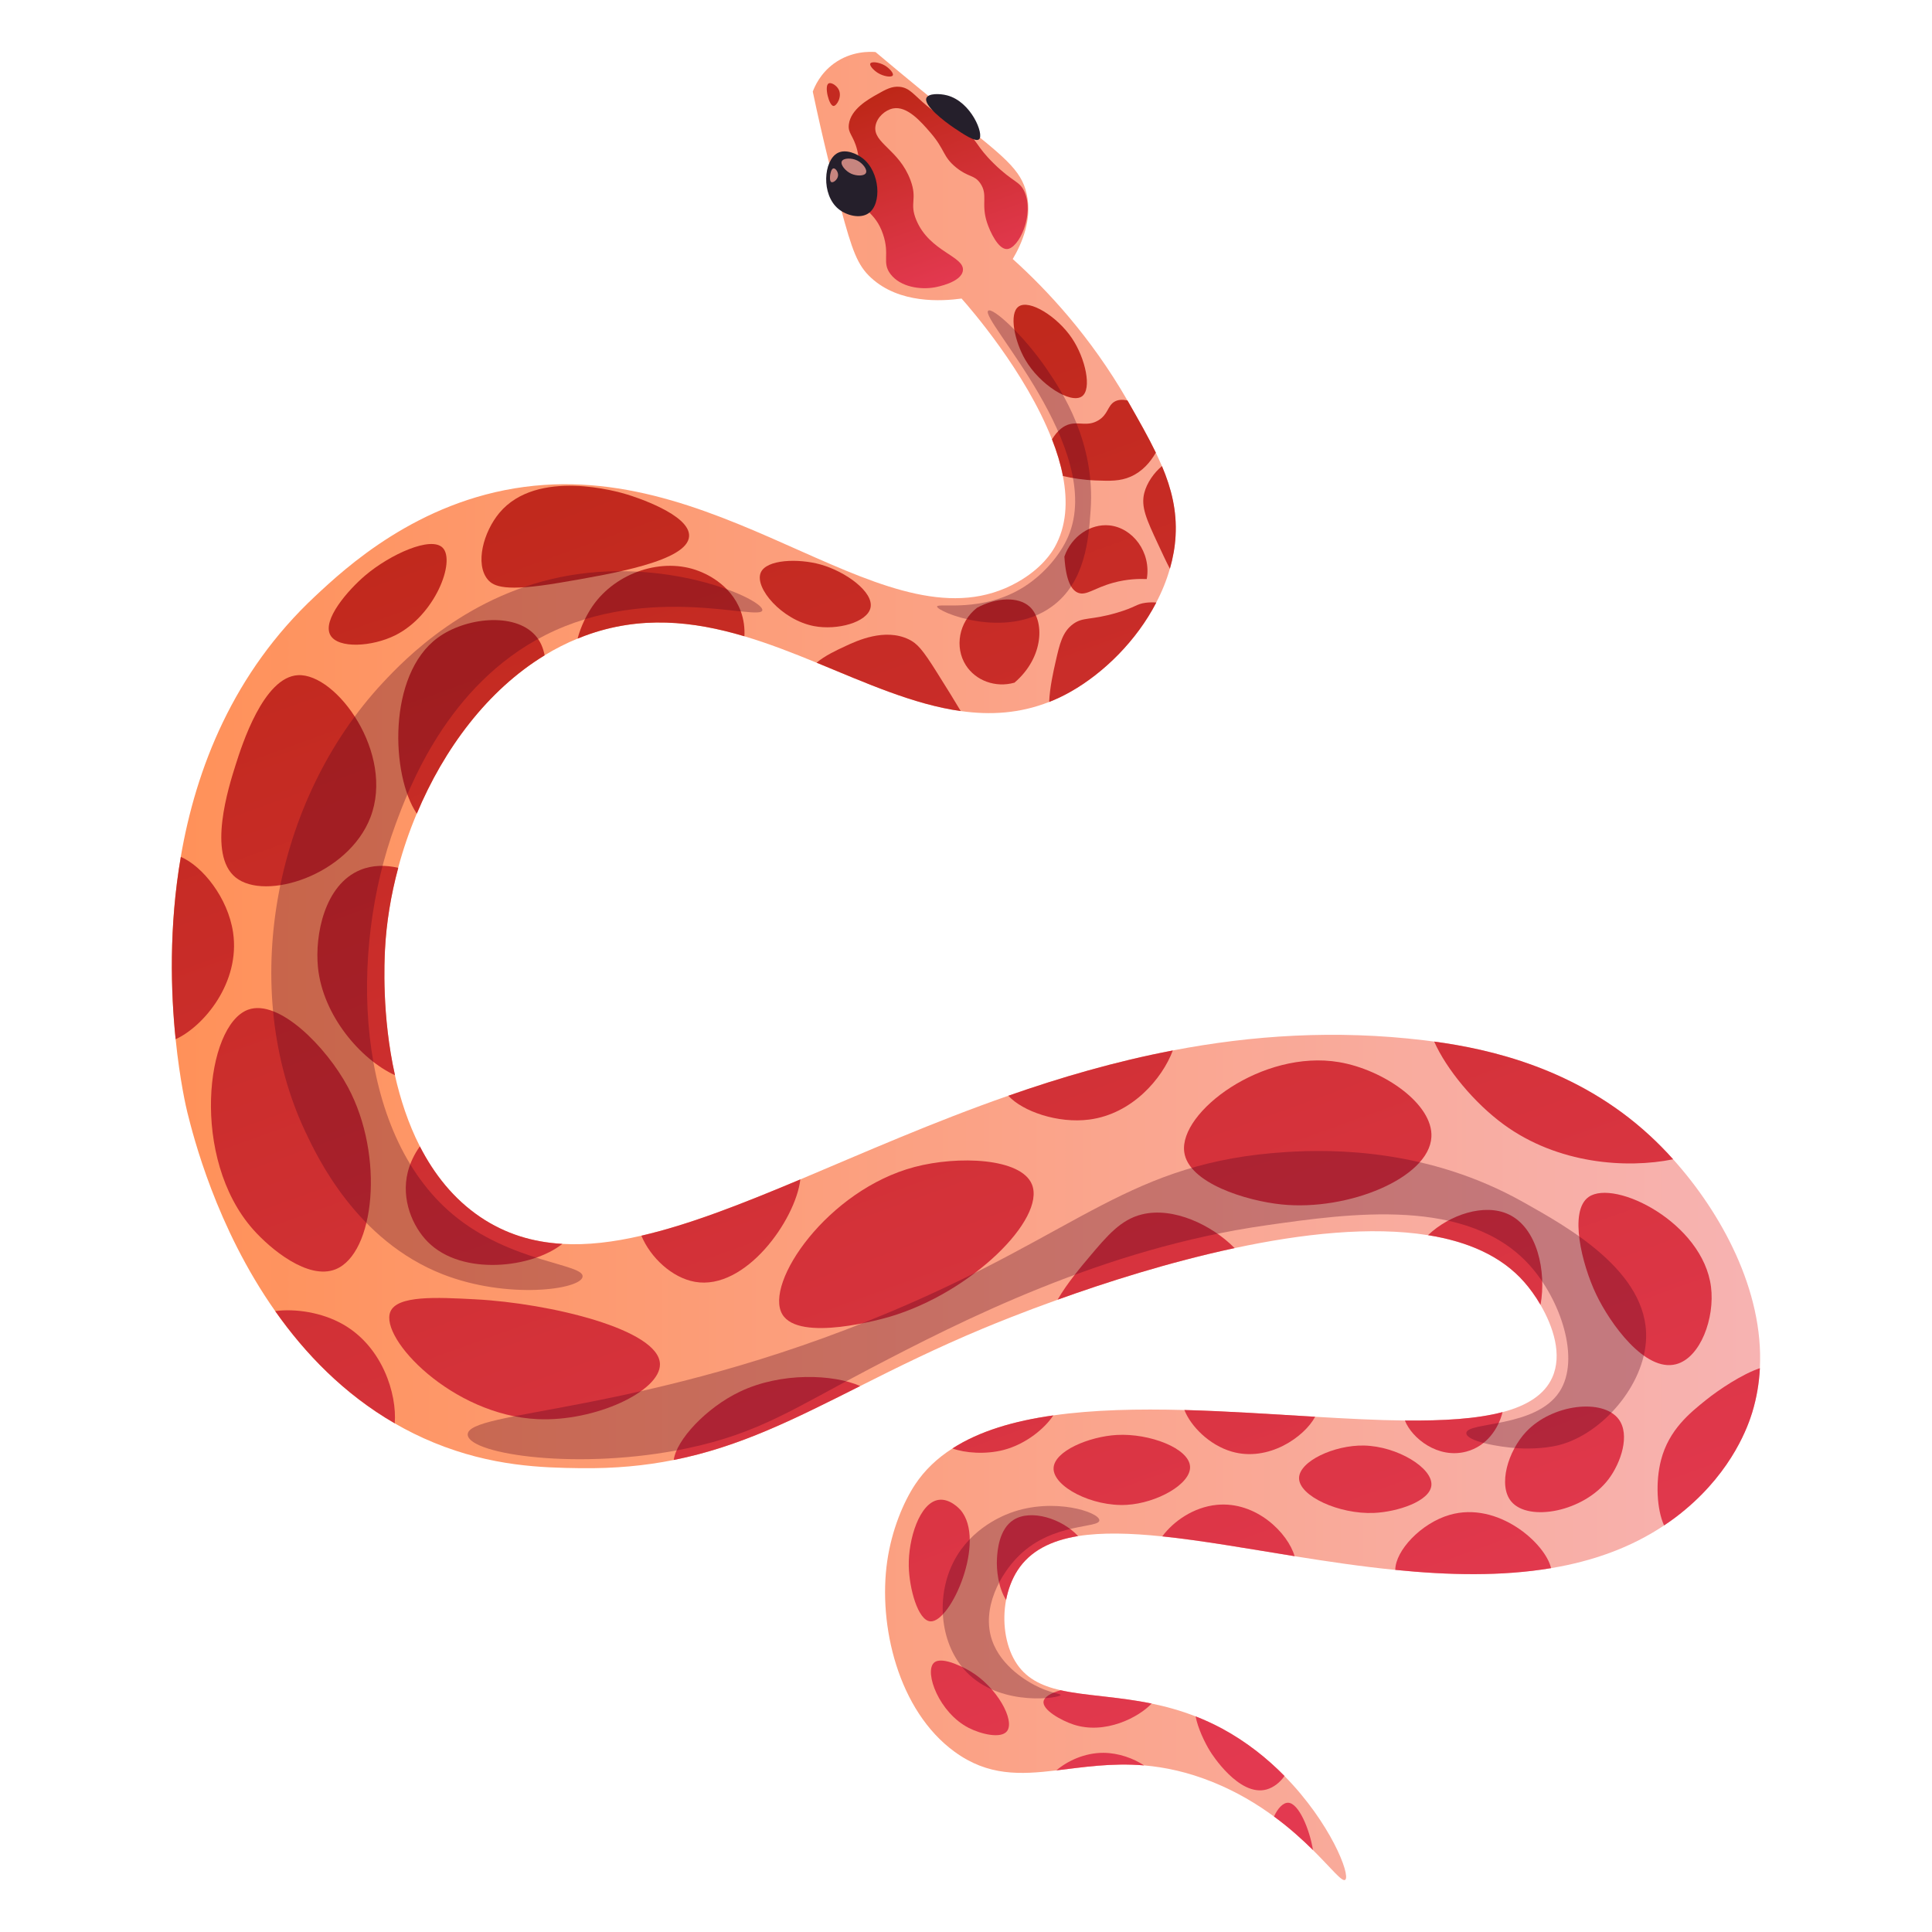 <?xml version="1.0" encoding="utf-8"?>
<!-- Generator: Adobe Illustrator 27.3.1, SVG Export Plug-In . SVG Version: 6.00 Build 0)  -->
<svg version="1.1" id="Layer_1" xmlns="http://www.w3.org/2000/svg" xmlns:xlink="http://www.w3.org/1999/xlink" x="0px" y="0px"
	 viewBox="0 0 1000 1000" style="enable-background:new 0 0 1000 1000;" xml:space="preserve">
<style type="text/css">
	.st0{fill:#C97A4F;}
	.st1{fill:#B26544;}
	.st2{fill:#DD9362;}
	.st3{fill:#F7AF7F;}
	.st4{fill:#512E25;}
	.st5{fill:#753B27;}
	.st6{fill:#A04C27;}
	.st7{fill:#D1DD33;}
	.st8{fill:#99B521;}
	.st9{fill:#BACE28;}
	.st10{fill:#7B991F;}
	.st11{fill:#6E840F;}
	.st12{fill:#F0F460;}
	.st13{fill:#B5CE24;}
	.st14{fill:#AF7B58;}
	.st15{fill:#FFE7B8;}
	.st16{fill:#CC946E;}
	.st17{fill:#8C6245;}
	.st18{fill:#EFCF97;}
	.st19{fill:#FFF4D2;}
	.st20{fill:#68442C;}
	.st21{fill:#3A2416;}
	.st22{fill:#4C311E;}
	.st23{fill:#CC9E71;}
	.st24{fill:#543622;}
	.st25{fill:#E0BB80;}
	.st26{fill:#3D211B;}
	.st27{fill:#96141A;}
	.st28{fill:#B11F20;}
	.st29{fill:#CC212A;}
	.st30{fill:#2D2726;}
	.st31{fill:#636363;}
	.st32{fill:#637209;}
	.st33{fill:#FFDC4A;}
	.st34{fill:#EFBB2B;}
	.st35{fill:#E03647;}
	.st36{fill:#C6283F;}
	.st37{fill:#37CADD;}
	.st38{fill:#1AA4C4;}
	.st39{fill:#3A3A3A;}
	.st40{fill:#686868;}
	.st41{fill:#FFCF48;}
	.st42{fill:#4CE7F2;}
	.st43{fill:#898989;}
	.st44{fill:#E52C3E;}
	.st45{fill:#FFC99C;}
	.st46{fill:url(#SVGID_1_);}
	.st47{fill:#251F2B;}
	.st48{fill:#FFE3CC;}
	.st49{opacity:0.31;fill:#510020;}
	.st50{fill:#F76623;}
	.st51{fill:url(#SVGID_00000060011756447832809870000009376713581135969963_);}
	.st52{fill:url(#SVGID_00000140714798119329168690000003760425869404176055_);}
	.st53{fill:url(#SVGID_00000137130289827661536530000017311312972409521026_);}
	.st54{fill:url(#SVGID_00000131362260945223283740000013617056211231318934_);}
	.st55{fill:url(#SVGID_00000149368913705642996540000013378655427444450700_);}
	.st56{fill:url(#SVGID_00000134943613563553059730000016706341413810598290_);}
	.st57{fill:url(#SVGID_00000127758408140429643590000017235037685379921549_);}
	.st58{fill:url(#SVGID_00000136404048975430495080000016310648623684400262_);}
	.st59{fill:url(#SVGID_00000181060993195259365890000000461782683178254764_);}
	.st60{fill:url(#SVGID_00000159439008495854477080000003316905103505382067_);}
	.st61{fill:url(#SVGID_00000118388375339274522080000006868779809419631788_);}
	.st62{fill:url(#SVGID_00000132055329376449593930000007253706933895998905_);}
	.st63{fill:url(#SVGID_00000004547008110839204910000015246478123434358667_);}
	.st64{fill:url(#SVGID_00000163783820077771017930000006780348377944279194_);}
	.st65{fill:url(#SVGID_00000136406922586163984510000000528475978860525967_);}
	.st66{fill:url(#SVGID_00000030448325073324706030000004505499222256656016_);}
	.st67{fill:url(#SVGID_00000179638921955278485000000012805144130900819900_);}
	.st68{fill:url(#SVGID_00000103947773344241127690000010132989715812986006_);}
	.st69{fill:url(#SVGID_00000091703599621960814080000014739349565352049544_);}
	.st70{fill:url(#SVGID_00000076597431785042470280000009582993536445506489_);}
	.st71{fill:url(#SVGID_00000090290663601198972110000002388537359920611730_);}
	.st72{fill:url(#SVGID_00000006683943002962622940000015323967170946274481_);}
	.st73{fill:url(#SVGID_00000121967390879664591180000011108772686820750742_);}
	.st74{fill:url(#SVGID_00000109722010593568002010000010530620184937305518_);}
	.st75{fill:url(#SVGID_00000045585841579897602850000011943330242179039385_);}
	.st76{fill:url(#SVGID_00000060007587930227396770000002339281809021467792_);}
	.st77{fill:url(#SVGID_00000103976909481960503320000002172088556683270305_);}
	.st78{fill:url(#SVGID_00000039815219627469457610000010303075174688008634_);}
	.st79{fill:url(#SVGID_00000082368216526008391400000017581371911015802283_);}
	.st80{fill:url(#SVGID_00000060749793532910368060000016151918141694919585_);}
	.st81{fill:url(#SVGID_00000124842746797484555210000011574270253762720668_);}
	.st82{fill:url(#SVGID_00000167389966262441507910000016008189581500181646_);}
	.st83{fill:url(#SVGID_00000015335521994526320320000016528097997767872934_);}
	.st84{fill:url(#SVGID_00000089545053341912767910000007283864187731343006_);}
	.st85{fill:url(#SVGID_00000051342961816972674210000013458710856996997010_);}
	.st86{fill:url(#SVGID_00000077287424410602185770000016923620548280930960_);}
	.st87{fill:url(#SVGID_00000095332005378365797730000003688607092442889873_);}
	.st88{fill:url(#SVGID_00000032618948875862729390000002703121270009619075_);}
	.st89{fill:url(#SVGID_00000176034436391304888790000004846654925696652940_);}
	.st90{fill:url(#SVGID_00000182498319810739923460000018429029857106663062_);}
	.st91{fill:url(#SVGID_00000044894022512127903290000004954555290904154011_);}
	.st92{fill:url(#SVGID_00000120539859862130459940000005231917394979164065_);}
	.st93{fill:url(#SVGID_00000152950111728326582600000016288250026534608045_);}
	.st94{fill:url(#SVGID_00000051353299075897447890000000832488622583823753_);}
	.st95{fill:url(#SVGID_00000137119811336862534660000004973182715880824743_);}
	.st96{fill:url(#SVGID_00000114049987870348767120000018425061128260216753_);}
	.st97{fill:#C7857F;}
	.st98{fill:#C42A21;}
	.st99{fill:url(#SVGID_00000018933519327174257350000010942316688191346079_);}
	.st100{opacity:0.4;fill:#506E85;}
	.st101{fill:#D3E3F0;}
	.st102{fill:url(#SVGID_00000018220653522211954960000016432258347951846530_);}
	.st103{fill:url(#SVGID_00000123407492449056482830000012358172586122541468_);}
	.st104{fill:url(#SVGID_00000062884166958279065170000006853983389379592081_);}
	.st105{fill:url(#SVGID_00000070103004505113757960000007793847043968050862_);}
	.st106{fill:url(#SVGID_00000168111029699901402570000004537026026349341574_);}
	.st107{fill:url(#SVGID_00000036210115319660273130000004776445625231513226_);}
	.st108{fill:url(#SVGID_00000078725625995312980030000014922490470241594814_);}
	.st109{fill:url(#SVGID_00000132047858105489611360000001996741660290929053_);}
	.st110{fill:url(#SVGID_00000075883961775918697030000013444186508791582629_);}
	.st111{fill:#6BA7B5;}
	.st112{fill:url(#SVGID_00000149355047925893538550000008893878928817500305_);}
	.st113{fill:url(#SVGID_00000142863344203492792740000013455490564641320625_);}
	.st114{fill:url(#SVGID_00000009578792459595389940000007765046991957979562_);}
	.st115{fill:url(#SVGID_00000047740285061618516520000015543585934204084661_);}
	.st116{fill:#F4642A;}
	.st117{opacity:0.31;}
	.st118{fill:#510020;}
	.st119{fill:url(#SVGID_00000106127379064485704360000008379682817147799738_);}
	.st120{fill:#FFCDA3;}
	.st121{fill:#C98D5B;}
	.st122{fill:url(#SVGID_00000071559816396231804310000016182738406101740188_);}
	.st123{fill:url(#SVGID_00000003068957525189341520000011903005677189236397_);}
	.st124{fill:#C1272D;}
	.st125{fill:#EBC100;}
	.st126{fill:#4D4D4D;}
	.st127{fill:url(#SVGID_00000086659654975498158890000004637357544735174310_);}
	.st128{fill:none;}
	.st129{fill:url(#SVGID_00000073715731508195181380000004985234320699927426_);}
	.st130{fill:#EBDE26;}
	.st131{fill:#4D4D1E;}
	.st132{opacity:0.8;fill:#F2F2DA;}
	.st133{fill:url(#SVGID_00000163786940603101407590000012805238515024857745_);}
	.st134{fill:url(#SVGID_00000042003009275677614560000003603155453708211859_);}
	.st135{fill:url(#SVGID_00000158717697925413264930000010219438249904295856_);}
	.st136{fill:#A3947C;}
	.st137{fill:url(#SVGID_00000016062027012675447170000017523995600341603229_);}
	.st138{fill:url(#SVGID_00000157284411383812479040000006556021367645130399_);}
	.st139{fill:url(#SVGID_00000075129984954481271410000016968089372110772869_);}
	.st140{fill:url(#SVGID_00000150101101515005805240000003634879319277866683_);}
	.st141{fill:url(#SVGID_00000073687217037194348400000006433732771167585418_);}
	.st142{fill:#9E9E9E;}
	.st143{fill:#FF9F2E;}
	.st144{fill:url(#SVGID_00000091714393722463980780000010292592747698116240_);}
	.st145{fill:url(#SVGID_00000147905033575499383730000008989657208424137352_);}
	.st146{fill:url(#SVGID_00000044892189967684287900000016537622762389197726_);}
	.st147{fill:url(#SVGID_00000029008273652278858960000009744163972888227257_);}
	.st148{fill:url(#SVGID_00000061449696897406998340000009818985069464784781_);}
	.st149{fill:url(#SVGID_00000073688889691481708810000009371599643426817410_);}
	.st150{fill:url(#SVGID_00000026860208816715157970000012038053622775346843_);}
	.st151{fill:url(#SVGID_00000140736393882804107430000013118832470374344326_);}
	.st152{fill:#82D8FF;}
	.st153{fill:url(#SVGID_00000109012886481382612520000007898437899474997688_);}
	.st154{fill:url(#SVGID_00000116209536532661982630000012217010895517035911_);}
	.st155{fill:url(#SVGID_00000115514648854363374910000005943185447953783687_);}
	.st156{fill:url(#SVGID_00000054261378378714168420000005256488322476287364_);}
	.st157{fill:#B1D284;}
	.st158{fill:url(#SVGID_00000174571433305738449280000004725605823046074787_);}
	.st159{fill:url(#SVGID_00000042707851860956559750000015012081590572394169_);}
	.st160{fill:url(#SVGID_00000040541532806406275400000007247759699892459451_);}
	.st161{fill:url(#SVGID_00000023262725591640942350000003842743672527616420_);}
	.st162{fill:url(#SVGID_00000160184514160924295530000004861333105405124029_);}
	.st163{fill:url(#SVGID_00000050656440234084193240000012782839772641164220_);}
	.st164{fill:url(#SVGID_00000101793834604186783520000017271734862275153309_);}
	.st165{fill:#FFA2CC;}
	.st166{fill:url(#SVGID_00000068653295495419333100000013237991456632190906_);}
	.st167{opacity:0.7;}
	.st168{fill:#D66801;}
	.st169{fill:#E8AD0B;}
	.st170{fill:url(#SVGID_00000077299229824085417910000010291398281165749154_);}
	.st171{fill:url(#SVGID_00000034053222743614225510000010571723947883852165_);}
	.st172{opacity:0.5;fill:#E8AD0B;}
	.st173{fill:url(#SVGID_00000074407184254405665080000004268586343685485468_);}
	.st174{fill:#DB1B1B;}
	.st175{fill:#FFDC3D;}
	.st176{fill:#3B1D00;}
	.st177{opacity:0.4;fill:#E8AD0B;}
	.st178{fill:#FFB339;}
	.st179{fill:#ED9621;}
	.st180{fill:#DD7E0B;}
	.st181{fill:#DE3302;}
	.st182{fill:#F8D017;}
	.st183{opacity:0.5;fill:#F8D017;}
	.st184{opacity:0.5;fill:#BA9C11;}
	.st185{fill:#25AD22;}
	.st186{fill:#125411;}
	.st187{fill:#40221A;}
	.st188{fill:#FF5924;}
	.st189{fill:#466D76;}
	.st190{opacity:0.2;fill:#466D76;}
	.st191{opacity:0.6;}
	.st192{fill:#FFF830;}
	.st193{fill:#8F3214;}
	.st194{fill:#942513;}
	.st195{fill:#BC4704;}
	.st196{opacity:0.2;fill:#C78F2C;}
	.st197{opacity:0.3;fill:#BC4704;}
	.st198{fill:#FDC74A;}
	.st199{fill:#6B3915;}
	.st200{fill:#471B02;}
	.st201{fill:#913704;}
	.st202{fill:#D95D05;}
	.st203{fill:#A7C15E;}
	.st204{opacity:0.5;}
	.st205{opacity:0.3;fill:#A7C15E;}
	.st206{opacity:0.4;}
	.st207{fill:#D9D900;}
	.st208{fill:#DE1D3A;}
	.st209{fill:#756000;}
	.st210{fill:#C85703;}
	.st211{fill:#F7D76D;}
	.st212{fill:#FBB41D;}
	.st213{opacity:0.7;fill:#F7D76D;}
	.st214{fill:#64FF80;}
	.st215{fill:#328040;}
	.st216{opacity:0.3;fill:#F7D76D;}
</style>
<g>
	
		<linearGradient id="SVGID_1_" gradientUnits="userSpaceOnUse" x1="-3592.446" y1="500" x2="-2770.35" y2="500" gradientTransform="matrix(-1 0 0 1 -2681.398 0)">
		<stop  offset="0" style="stop-color:#F7B3B2"/>
		<stop  offset="1" style="stop-color:#FF9159"/>
	</linearGradient>
	<path class="st46" d="M90.91,537.9c2.2,21.55,5.53,35.77,6.07,37.89c3.05,12.2,14.83,59.31,45.46,102.83
		c15.4,21.92,35.61,42.93,61.87,58.1c6.38,3.7,13.13,7.06,20.24,9.98c30.06,12.35,56.18,12.97,75.83,13.23
		c17.81,0.23,33.62-1.29,48.35-4.24c34.45-6.87,62.8-21.37,96.5-38.27c18.79-9.46,39.26-19.64,63.34-29.69
		c6.69-2.79,20.57-8.45,38.82-14.99c24.78-8.92,57.68-19.46,91.64-26.72c34.73-7.44,70.61-11.42,100.09-6.69
		c20.57,3.28,38.04,10.8,49.88,24.35c2.69,3.05,5.69,7.11,8.37,11.73c6.54,11.22,11.4,25.77,6.07,37.6
		c-4.03,8.94-13.05,14.55-25.69,17.91h-0.03c-13.39,3.54-30.78,4.55-50.58,4.34c-14.45-0.15-30.13-0.98-46.44-1.94
		c-21.99-1.29-45.1-2.87-67.68-3.49c-23.8-0.62-47.04-0.18-67.84,2.79c-20.26,2.84-38.25,8.11-52.2,17.11
		c-7.78,4.96-14.32,11.11-19.31,18.63c-6,9.02-12.12,23.54-14.45,39.72c-4.78,33.08,5.63,77.4,34.92,98.67
		c17.29,12.59,33.88,11.84,52.62,9.61c13.65-1.6,28.43-4.01,45.43-2.58h0.03c10.85,0.93,22.59,3.41,35.51,8.63
		c12.35,4.99,22.87,11.32,31.68,17.83c8.14,5.94,14.81,12.07,20.16,17.34c9.85,9.77,15.17,16.8,16.75,15.38
		c2.77-2.48-7.7-29.54-31.48-53.7c-8.89-9.07-19.67-17.7-32.3-24.53c-4.63-2.48-9.17-4.57-13.7-6.33
		c-7.8-3.05-15.43-5.12-22.77-6.64c-18.04-3.7-34.29-3.98-47.16-6.9c-10.21-2.35-18.3-6.33-23.49-15.04
		c-5.12-8.58-6.77-20.6-4.68-31.68c1.06-5.48,3-10.75,5.89-15.25c6.56-10.16,17.39-15.53,31.37-17.81
		c12.33-1.96,27.11-1.55,43.57,0.16c20.67,2.15,43.99,6.31,68.49,10.26c16.98,2.71,34.53,5.35,52.13,7.08
		c27.42,2.77,54.92,3.41,80.63-0.9c21.06-3.51,40.91-10.36,58.48-22.1c3.7-2.43,7.26-5.09,10.73-7.99
		c25.09-20.91,32.93-44.04,34.92-50.55c2.3-7.57,3.57-15.22,3.95-22.85c2.09-40.29-20.18-80.63-44.89-108.13
		c-3.95-4.42-8.01-8.53-12.02-12.22c-37.91-35.02-83.42-44.89-111.67-48.72h-0.03c-1.76-0.23-3.41-0.44-5.04-0.65
		c-46.11-5.56-89.52-2.56-130.2,5.25c-29.85,5.71-58.23,14.01-85.16,23.44c-38.9,13.59-74.77,29.49-107.64,43.31
		c-29.9,12.56-57.35,23.39-82.29,29.13c-14.47,3.36-28.12,4.99-40.91,4.24c-15.35-0.88-29.46-5.12-42.44-13.88
		c-13.93-9.41-24.01-22.35-31.3-36.57v-0.03c-6.02-11.81-10.13-24.53-12.9-36.83c-6.9-30.86-5.45-59.23-5.17-65
		c0.7-13.77,3.02-28.12,6.85-42.33c2.53-9.46,5.74-18.87,9.61-28.04c14.03-33.52,36.59-63.94,66.16-81.95
		c5.45-3.33,11.14-6.23,17.06-8.66c1.27-0.52,2.53-1.03,3.82-1.5c28.71-10.6,56.08-7.6,82.52,0.28
		c12.64,3.75,25.09,8.63,37.37,13.67c25.43,10.44,50.16,21.63,74.61,25.04c15.33,2.17,30.55,1.29,45.77-4.7
		c3.75-1.47,7.52-3.26,11.27-5.4c16.95-9.64,33.91-26.23,44.19-46.08c2.95-5.58,5.32-11.42,7.03-17.44c0,0,0,0,0-0.03
		c1.6-5.58,2.64-11.27,2.95-17.08c0.7-12.87-2.07-24.27-7.06-36.08c-0.98-2.3-2.04-4.6-3.15-6.95c-3.88-8.01-8.63-16.36-13.88-25.59
		c-0.26-0.47-0.52-0.9-0.8-1.37v-0.03c-19.23-33.36-41.69-57.27-59.36-73.22c4.7-7.99,10.21-20.47,7.21-33.7
		c-2.87-12.79-12.15-19.43-37.29-39.72c-9.3-7.47-23.47-19-40.94-33.7c-2.61-0.21-12.48-0.72-21.66,6.02
		c-6.9,5.09-9.79,11.66-10.83,14.45c5.19,24.65,10.36,45.07,14.45,60.19c5.97,22.17,8.71,29.69,15.64,36.1
		c14.76,13.67,36.78,12.2,46.93,10.83c4.29,4.81,33.16,37.94,46.78,72.85c2.48,6.31,4.45,12.69,5.66,18.97
		c2.58,13.23,1.89,26.05-4.29,36.96c-1.45,2.56-6.54,10.88-19.25,18.04c-65.88,37.11-147.83-63.52-255.16-49.34
		c-55.59,7.34-92.93,42.2-108.31,56.57c-42.41,39.59-61.74,89.21-69.57,134.9C87.37,479.75,88.41,513.53,90.91,537.9z"/>
	
		<linearGradient id="SVGID_00000123401746954191404670000013190335590411905439_" gradientUnits="userSpaceOnUse" x1="-3190.145" y1="85.451" x2="-3471.842" y2="865.932" gradientTransform="matrix(-1 0 0 1 -2681.398 0)">
		<stop  offset="0" style="stop-color:#BD2717"/>
		<stop  offset="1" style="stop-color:#E33950"/>
	</linearGradient>
	<path style="fill:url(#SVGID_00000123401746954191404670000013190335590411905439_);" d="M527.24,158.66
		c-5.15,3.61-2.09,18.08,3.45,27.57c7.62,13.08,23.58,22.96,29.29,18.95c5.32-3.73,1.91-19.65-5.17-30.15
		C547.23,163.78,532.77,154.79,527.24,158.66z"/>
	
		<linearGradient id="SVGID_00000160883037221101767880000012835520573319543705_" gradientUnits="userSpaceOnUse" x1="-3198.624" y1="82.391" x2="-3480.322" y2="862.874" gradientTransform="matrix(-1 0 0 1 -2681.398 0)">
		<stop  offset="0" style="stop-color:#BD2717"/>
		<stop  offset="1" style="stop-color:#E33950"/>
	</linearGradient>
	<path style="fill:url(#SVGID_00000160883037221101767880000012835520573319543705_);" d="M544.52,227.41
		c2.48,6.31,4.45,12.69,5.66,18.97c4.86,1.14,10.54,2.04,16.9,2.3c7.42,0.28,12.64,0.44,18.09-1.94c6.07-2.64,10.23-7.49,13.1-12.46
		c-3.88-8.01-8.63-16.36-13.88-25.59c-0.26-0.47-0.52-0.9-0.8-1.37v-0.03c-3.1-0.7-5.27-0.26-6.82,0.67
		c-3.57,2.17-3.2,6.64-8.4,9.69c-5.45,3.2-9.82,0.57-14.86,1.94C550.65,220.38,547.5,222.5,544.52,227.41z"/>
	
		<linearGradient id="SVGID_00000081606708342297984510000000195278435986449320_" gradientUnits="userSpaceOnUse" x1="-3180.241" y1="89.026" x2="-3461.939" y2="869.509" gradientTransform="matrix(-1 0 0 1 -2681.398 0)">
		<stop  offset="0" style="stop-color:#BD2717"/>
		<stop  offset="1" style="stop-color:#E33950"/>
	</linearGradient>
	<path style="fill:url(#SVGID_00000081606708342297984510000000195278435986449320_);" d="M550.93,288.09
		c3.65-10.57,13.63-17.11,23.26-16.15c11.91,1.18,21.78,13.68,19.38,27.78c-3.91-0.17-10.18-0.07-17.44,1.94
		c-9.87,2.72-13.84,6.81-18.09,5.17C555.19,305.73,551.73,301.86,550.93,288.09z"/>
	
		<linearGradient id="SVGID_00000172418868223589532800000015378826929806723499_" gradientUnits="userSpaceOnUse" x1="-3119.604" y1="110.912" x2="-3401.301" y2="891.394" gradientTransform="matrix(-1 0 0 1 -2681.398 0)">
		<stop  offset="0" style="stop-color:#BD2717"/>
		<stop  offset="1" style="stop-color:#E33950"/>
	</linearGradient>
	<path style="fill:url(#SVGID_00000172418868223589532800000015378826929806723499_);" d="M505.71,314.58
		c10.1-5.45,21.35-5.82,27.14-0.65c7.87,7.03,7.71,26.18-7.75,39.41c-9.79,2.8-20.11-1.03-25.2-9.05
		C494,335.02,496.25,321.92,505.71,314.58z"/>
	
		<linearGradient id="SVGID_00000147192553092640352160000002479937051387540110_" gradientUnits="userSpaceOnUse" x1="-3164.508" y1="94.703" x2="-3446.207" y2="875.189" gradientTransform="matrix(-1 0 0 1 -2681.398 0)">
		<stop  offset="0" style="stop-color:#BD2717"/>
		<stop  offset="1" style="stop-color:#E33950"/>
	</linearGradient>
	<path style="fill:url(#SVGID_00000147192553092640352160000002479937051387540110_);" d="M543.05,363.35
		c3.75-1.47,7.52-3.26,11.27-5.4c16.95-9.64,33.91-26.23,44.19-46.08c-1.91-0.16-3.8-0.1-5.58,0.13c-4.94,0.65-4.91,2.25-14.86,5.17
		c-13.85,4.06-17.39,2.02-22.61,5.81c-5.58,4.06-7,10.39-9.05,19.38C545.17,347.79,543.34,356.01,543.05,363.35z"/>
	
		<linearGradient id="SVGID_00000002359746379071612600000008055794675321711799_" gradientUnits="userSpaceOnUse" x1="-3214.688" y1="76.593" x2="-3496.385" y2="857.075" gradientTransform="matrix(-1 0 0 1 -2681.398 0)">
		<stop  offset="0" style="stop-color:#BD2717"/>
		<stop  offset="1" style="stop-color:#E33950"/>
	</linearGradient>
	<path style="fill:url(#SVGID_00000002359746379071612600000008055794675321711799_);" d="M599.39,281.63
		c2.25,4.83,4.29,9.23,6.15,12.77c1.6-5.58,2.64-11.27,2.95-17.08c0.7-12.87-2.07-24.27-7.06-36.08c-4.13,3.46-7.78,8.58-9.15,13.9
		C590.45,262.38,593.42,268.79,599.39,281.63z"/>
	
		<linearGradient id="SVGID_00000173874101546200833680000017512650944372709251_" gradientUnits="userSpaceOnUse" x1="-3060.751" y1="132.153" x2="-3342.448" y2="912.634" gradientTransform="matrix(-1 0 0 1 -2681.398 0)">
		<stop  offset="0" style="stop-color:#BD2717"/>
		<stop  offset="1" style="stop-color:#E33950"/>
	</linearGradient>
	<path style="fill:url(#SVGID_00000173874101546200833680000017512650944372709251_);" d="M422.67,343.01
		c25.43,10.44,50.16,21.63,74.61,25.04c-3.13-5.3-7.24-11.89-12.25-19.87c-7.62-12.2-10.34-15.14-14.65-17.24
		c-12.41-6-26.85,0.72-32.72,3.46C433.09,336.52,426.91,339.39,422.67,343.01z"/>
	
		<linearGradient id="SVGID_00000015318411769286946610000016464480207153916313_" gradientUnits="userSpaceOnUse" x1="-3042.867" y1="138.607" x2="-3324.565" y2="919.092" gradientTransform="matrix(-1 0 0 1 -2681.398 0)">
		<stop  offset="0" style="stop-color:#BD2717"/>
		<stop  offset="1" style="stop-color:#E33950"/>
	</linearGradient>
	<path style="fill:url(#SVGID_00000015318411769286946610000016464480207153916313_);" d="M393.72,296.49
		c2.84-7.04,19.59-7.5,31.01-4.31c12.84,3.59,27.65,14.22,25.84,22.4c-1.67,7.53-17.19,11.81-29.29,9.48
		C404.65,320.85,390.53,304.37,393.72,296.49z"/>
	
		<linearGradient id="SVGID_00000182525407478228579190000013085544915246840761_" gradientUnits="userSpaceOnUse" x1="-2965.89" y1="166.391" x2="-3247.588" y2="946.877" gradientTransform="matrix(-1 0 0 1 -2681.398 0)">
		<stop  offset="0" style="stop-color:#BD2717"/>
		<stop  offset="1" style="stop-color:#E33950"/>
	</linearGradient>
	<path style="fill:url(#SVGID_00000182525407478228579190000013085544915246840761_);" d="M298.96,330.55
		c1.27-0.52,2.53-1.03,3.82-1.5c28.71-10.6,56.08-7.6,82.52,0.28c0.23-4.26-0.31-8.68-1.91-13.03
		c-5.27-14.29-18.97-19.67-21.55-20.68c-18.81-7.39-42.98,0.52-55.13,18.09C303.79,317.99,300.66,324.04,298.96,330.55z"/>
	
		<linearGradient id="SVGID_00000036971516427692406170000012319720434176508043_" gradientUnits="userSpaceOnUse" x1="-2944.475" y1="174.12" x2="-3226.172" y2="954.601" gradientTransform="matrix(-1 0 0 1 -2681.398 0)">
		<stop  offset="0" style="stop-color:#BD2717"/>
		<stop  offset="1" style="stop-color:#E33950"/>
	</linearGradient>
	<path style="fill:url(#SVGID_00000036971516427692406170000012319720434176508043_);" d="M252.44,299.94
		c3.01,3.64,9.05,6.46,37.04,1.72c27.65-4.68,66.52-11.27,67.19-24.12c0.59-11.26-28.5-20.49-31.87-21.54
		c-4.51-1.39-46.8-13.88-66.33,9.48C250.24,275.32,245.76,291.87,252.44,299.94z"/>
	
		<linearGradient id="SVGID_00000052791974621260768470000011097400297541649796_" gradientUnits="userSpaceOnUse" x1="-2865.648" y1="202.571" x2="-3147.345" y2="983.055" gradientTransform="matrix(-1 0 0 1 -2681.398 0)">
		<stop  offset="0" style="stop-color:#BD2717"/>
		<stop  offset="1" style="stop-color:#E33950"/>
	</linearGradient>
	<path style="fill:url(#SVGID_00000052791974621260768470000011097400297541649796_);" d="M215.74,421.16
		c14.03-33.52,36.59-63.94,66.16-81.95c-0.72-3.8-2.2-7.42-4.91-10.42c-10.8-11.97-36.16-9.17-50.4,1.29
		C200.39,349.34,202.4,401.47,215.74,421.16z"/>
	
		<linearGradient id="SVGID_00000006709104205512267660000003338721235155484067_" gradientUnits="userSpaceOnUse" x1="-2778.815" y1="233.912" x2="-3060.512" y2="1014.394" gradientTransform="matrix(-1 0 0 1 -2681.398 0)">
		<stop  offset="0" style="stop-color:#BD2717"/>
		<stop  offset="1" style="stop-color:#E33950"/>
	</linearGradient>
	<path style="fill:url(#SVGID_00000006709104205512267660000003338721235155484067_);" d="M164.57,500.66
		c2.51,25.09,22.23,47.79,39.88,55.87c-6.9-30.86-5.45-59.23-5.17-65c0.7-13.77,3.02-28.12,6.85-42.33
		c-6.44-1.52-13.28-1.52-19.59,1.06C167.93,457.86,162.91,484.07,164.57,500.66z"/>
	
		<linearGradient id="SVGID_00000161615345940952850370000013796130584786213778_" gradientUnits="userSpaceOnUse" x1="-2786.926" y1="230.984" x2="-3068.624" y2="1011.468" gradientTransform="matrix(-1 0 0 1 -2681.398 0)">
		<stop  offset="0" style="stop-color:#BD2717"/>
		<stop  offset="1" style="stop-color:#E33950"/>
	</linearGradient>
	<path style="fill:url(#SVGID_00000161615345940952850370000013796130584786213778_);" d="M221.42,642.8
		c17.83,17.96,54.22,13.41,69.65,1.03c-15.35-0.88-29.46-5.12-42.44-13.88c-13.93-9.41-24.01-22.35-31.3-36.57
		c-2.92,4.01-5.07,8.61-6.25,13.23C207.49,620.93,213.65,634.97,221.42,642.8z"/>
	
		<linearGradient id="SVGID_00000025419760711305702100000001458913908634521241_" gradientUnits="userSpaceOnUse" x1="-2711.37" y1="258.255" x2="-2993.067" y2="1038.737" gradientTransform="matrix(-1 0 0 1 -2681.398 0)">
		<stop  offset="0" style="stop-color:#BD2717"/>
		<stop  offset="1" style="stop-color:#E33950"/>
	</linearGradient>
	<path style="fill:url(#SVGID_00000025419760711305702100000001458913908634521241_);" d="M128.39,522.62
		c15.78-5.79,40.4,19.05,51.69,40.06c19.17,35.69,13.8,86.32-6.46,94.33c-14.25,5.64-33.77-10.65-42.64-20.68
		C98.45,599.57,106.38,530.7,128.39,522.62z"/>
	
		<linearGradient id="SVGID_00000106828830337623512220000011965814450619047820_" gradientUnits="userSpaceOnUse" x1="-2770.504" y1="236.911" x2="-3052.202" y2="1017.395" gradientTransform="matrix(-1 0 0 1 -2681.398 0)">
		<stop  offset="0" style="stop-color:#BD2717"/>
		<stop  offset="1" style="stop-color:#E33950"/>
	</linearGradient>
	<path style="fill:url(#SVGID_00000106828830337623512220000011965814450619047820_);" d="M154.23,349.47
		c-17.85,0.96-29.04,36.23-32.3,46.52c-3.55,11.19-14.68,46.24,0,58.15c15.4,12.49,58.29-1.23,69.78-31.01
		C204.47,390.05,174.17,348.4,154.23,349.47z"/>
	
		<linearGradient id="SVGID_00000178203491190767425480000006385504460850941625_" gradientUnits="userSpaceOnUse" x1="-2846.781" y1="209.381" x2="-3128.478" y2="989.862" gradientTransform="matrix(-1 0 0 1 -2681.398 0)">
		<stop  offset="0" style="stop-color:#BD2717"/>
		<stop  offset="1" style="stop-color:#E33950"/>
	</linearGradient>
	<path style="fill:url(#SVGID_00000178203491190767425480000006385504460850941625_);" d="M171.03,328.8
		c4.01,7.01,21.54,6.03,33.6,0c20.58-10.29,31.23-38.25,24.55-45.23c-6.04-6.3-27.31,3.42-40.06,14.21
		C180.21,305.33,166.54,320.96,171.03,328.8z"/>
	
		<linearGradient id="SVGID_00000089566697764691725390000012292363299864957360_" gradientUnits="userSpaceOnUse" x1="-2785.762" y1="231.404" x2="-3067.459" y2="1011.886" gradientTransform="matrix(-1 0 0 1 -2681.398 0)">
		<stop  offset="0" style="stop-color:#BD2717"/>
		<stop  offset="1" style="stop-color:#E33950"/>
	</linearGradient>
	<path style="fill:url(#SVGID_00000089566697764691725390000012292363299864957360_);" d="M202.04,678.98
		c3.51-8.57,23.93-7.51,43.93-6.46c38.68,2.02,95.38,15.64,95.62,33.6c0.19,13.87-33.34,29.8-63.32,28.43
		C234.06,732.51,196.39,692.77,202.04,678.98z"/>
	
		<linearGradient id="SVGID_00000168103595506914963410000001627373959726926217_" gradientUnits="userSpaceOnUse" x1="-2897.854" y1="190.949" x2="-3179.552" y2="971.431" gradientTransform="matrix(-1 0 0 1 -2681.398 0)">
		<stop  offset="0" style="stop-color:#BD2717"/>
		<stop  offset="1" style="stop-color:#E33950"/>
	</linearGradient>
	<path style="fill:url(#SVGID_00000168103595506914963410000001627373959726926217_);" d="M331.98,639.59
		c4.73,11.37,15.89,21.79,27.7,23.88c26.13,4.65,52.13-32.05,54.58-53.01C384.37,623.03,356.92,633.86,331.98,639.59z"/>
	
		<linearGradient id="SVGID_00000080195112182120534400000001547171827055313066_" gradientUnits="userSpaceOnUse" x1="-2883.349" y1="196.185" x2="-3165.045" y2="976.666" gradientTransform="matrix(-1 0 0 1 -2681.398 0)">
		<stop  offset="0" style="stop-color:#BD2717"/>
		<stop  offset="1" style="stop-color:#E33950"/>
	</linearGradient>
	<path style="fill:url(#SVGID_00000080195112182120534400000001547171827055313066_);" d="M348.73,755.68
		c34.45-6.87,62.8-21.37,96.5-38.27c-13.75-6.1-40.78-7.34-62.28,2.92C365.48,728.65,350.05,745.37,348.73,755.68z"/>
	
		<linearGradient id="SVGID_00000003069092631039030480000005106572379322646704_" gradientUnits="userSpaceOnUse" x1="-2696.801" y1="263.513" x2="-2978.498" y2="1043.993" gradientTransform="matrix(-1 0 0 1 -2681.398 0)">
		<stop  offset="0" style="stop-color:#BD2717"/>
		<stop  offset="1" style="stop-color:#E33950"/>
	</linearGradient>
	<path style="fill:url(#SVGID_00000003069092631039030480000005106572379322646704_);" d="M142.45,678.62
		c15.4,21.92,35.61,42.93,61.87,58.1c1.19-15.17-6.33-39.64-26.83-51.27C166.56,679.24,152.86,677.25,142.45,678.62z"/>
	
		<linearGradient id="SVGID_00000128467193595788153550000001821171587924537271_" gradientUnits="userSpaceOnUse" x1="-2698.426" y1="262.926" x2="-2980.123" y2="1043.408" gradientTransform="matrix(-1 0 0 1 -2681.398 0)">
		<stop  offset="0" style="stop-color:#BD2717"/>
		<stop  offset="1" style="stop-color:#E33950"/>
	</linearGradient>
	<path style="fill:url(#SVGID_00000128467193595788153550000001821171587924537271_);" d="M90.91,537.9
		c14.47-6.59,33.6-29.31,29.72-55.33c-2.69-17.96-15.82-34.22-27.03-39.05C87.37,479.75,88.41,513.53,90.91,537.9z"/>
	
		<linearGradient id="SVGID_00000162322579697346663040000011257275926790793376_" gradientUnits="userSpaceOnUse" x1="-2976.148" y1="162.689" x2="-3257.846" y2="943.171" gradientTransform="matrix(-1 0 0 1 -2681.398 0)">
		<stop  offset="0" style="stop-color:#BD2717"/>
		<stop  offset="1" style="stop-color:#E33950"/>
	</linearGradient>
	<path style="fill:url(#SVGID_00000162322579697346663040000011257275926790793376_);" d="M404.92,680.27
		c8.71,14.76,52.67,2.15,55.56,1.29c42.39-12.5,80.91-50.65,73.65-68.49c-5.6-13.77-38.3-14.97-60.73-9.05
		C428.43,615.9,395.38,664.13,404.92,680.27z"/>
	
		<linearGradient id="SVGID_00000165226164964098965770000004058452829481279882_" gradientUnits="userSpaceOnUse" x1="-3089.383" y1="121.819" x2="-3371.081" y2="902.3" gradientTransform="matrix(-1 0 0 1 -2681.398 0)">
		<stop  offset="0" style="stop-color:#BD2717"/>
		<stop  offset="1" style="stop-color:#E33950"/>
	</linearGradient>
	<path style="fill:url(#SVGID_00000165226164964098965770000004058452829481279882_);" d="M521.91,567.15
		c7.37,8.11,25.69,14.47,41.94,12.33c22.23-2.92,37.76-21.24,43.21-35.77C577.22,549.42,548.84,557.72,521.91,567.15z"/>
	
		<linearGradient id="SVGID_00000168085006776362208380000017534522052016220326_" gradientUnits="userSpaceOnUse" x1="-3081.611" y1="124.627" x2="-3363.308" y2="905.108" gradientTransform="matrix(-1 0 0 1 -2681.398 0)">
		<stop  offset="0" style="stop-color:#BD2717"/>
		<stop  offset="1" style="stop-color:#E33950"/>
	</linearGradient>
	<path style="fill:url(#SVGID_00000168085006776362208380000017534522052016220326_);" d="M547.39,672.73
		c24.78-8.92,57.68-19.46,91.64-26.72c-11.84-12.02-31.79-21.48-48.04-17.42c-10.91,2.71-17.86,10.96-27.14,21.97
		C559.72,655.46,552.38,664.14,547.39,672.73z"/>
	
		<linearGradient id="SVGID_00000071546145835267685810000011979133725944456108_" gradientUnits="userSpaceOnUse" x1="-3177.566" y1="89.991" x2="-3459.264" y2="870.474" gradientTransform="matrix(-1 0 0 1 -2681.398 0)">
		<stop  offset="0" style="stop-color:#BD2717"/>
		<stop  offset="1" style="stop-color:#E33950"/>
	</linearGradient>
	<path style="fill:url(#SVGID_00000071546145835267685810000011979133725944456108_);" d="M612.96,596.28
		c2.14,16.08,32.06,25.26,50.4,27.14c34.43,3.53,76.36-13.73,77.53-34.89c0.95-17.09-24.79-34.88-47.81-38.77
		C653.47,543.08,610.2,575.57,612.96,596.28z"/>
	
		<linearGradient id="SVGID_00000106122420080220492220000000745402443699357631_" gradientUnits="userSpaceOnUse" x1="-3240.834" y1="67.157" x2="-3522.531" y2="847.637" gradientTransform="matrix(-1 0 0 1 -2681.398 0)">
		<stop  offset="0" style="stop-color:#BD2717"/>
		<stop  offset="1" style="stop-color:#E33950"/>
	</linearGradient>
	<path style="fill:url(#SVGID_00000106122420080220492220000000745402443699357631_);" d="M739.13,639.31
		c20.57,3.28,38.04,10.8,49.88,24.35c2.69,3.05,5.69,7.11,8.37,11.73c3.13-17.42-1.71-39.83-16.44-46.8
		C768.36,622.61,750.27,628.74,739.13,639.31z"/>
	
		<linearGradient id="SVGID_00000093145408356868430000000003248770252940844986_" gradientUnits="userSpaceOnUse" x1="-3296.928" y1="46.91" x2="-3578.626" y2="827.393" gradientTransform="matrix(-1 0 0 1 -2681.398 0)">
		<stop  offset="0" style="stop-color:#BD2717"/>
		<stop  offset="1" style="stop-color:#E33950"/>
	</linearGradient>
	<path style="fill:url(#SVGID_00000093145408356868430000000003248770252940844986_);" d="M742.33,539.11
		c6.25,14.19,20.73,31.79,36.03,42.95c28.04,20.49,63.55,22.87,87.66,17.99c-3.95-4.42-8.01-8.53-12.02-12.22
		C816.09,552.81,770.58,542.94,742.33,539.11z"/>
	
		<linearGradient id="SVGID_00000137823132088401958810000009820769293708489148_" gradientUnits="userSpaceOnUse" x1="-3311.51" y1="41.648" x2="-3593.208" y2="822.13" gradientTransform="matrix(-1 0 0 1 -2681.398 0)">
		<stop  offset="0" style="stop-color:#BD2717"/>
		<stop  offset="1" style="stop-color:#E33950"/>
	</linearGradient>
	<path style="fill:url(#SVGID_00000137823132088401958810000009820769293708489148_);" d="M822.29,619.54
		c-10.36,7.24-3.55,34.83,3.88,50.4c7.28,15.28,25.35,40.36,41.35,36.18c12.67-3.31,20.14-23.95,18.09-40.06
		C881.39,632.91,835.76,610.12,822.29,619.54z"/>
	
		<linearGradient id="SVGID_00000134929928675481022390000000633045242035480224_" gradientUnits="userSpaceOnUse" x1="-3242.524" y1="66.548" x2="-3524.221" y2="847.03" gradientTransform="matrix(-1 0 0 1 -2681.398 0)">
		<stop  offset="0" style="stop-color:#BD2717"/>
		<stop  offset="1" style="stop-color:#E33950"/>
	</linearGradient>
	<path style="fill:url(#SVGID_00000134929928675481022390000000633045242035480224_);" d="M782.24,777.19
		c-6.98-8.33-1.77-26.1,7.75-36.18c13.51-14.3,39.64-17.3,47.81-6.46c6.13,8.13,1.11,22.68-5.17,31.01
		C819.85,782.52,791.2,787.88,782.24,777.19z"/>
	
		<linearGradient id="SVGID_00000119799439449399895570000018103157404388006295_" gradientUnits="userSpaceOnUse" x1="-3147.725" y1="100.761" x2="-3429.423" y2="881.244" gradientTransform="matrix(-1 0 0 1 -2681.398 0)">
		<stop  offset="0" style="stop-color:#BD2717"/>
		<stop  offset="1" style="stop-color:#E33950"/>
	</linearGradient>
	<path style="fill:url(#SVGID_00000119799439449399895570000018103157404388006295_);" d="M672.39,765.01
		c0.11-8.61,18.08-17.11,33.6-16.8c17.24,0.35,35.78,11.66,34.89,20.67c-0.81,8.18-17.54,13.68-29.72,14.21
		C693.14,783.88,672.28,774.34,672.39,765.01z"/>
	
		<linearGradient id="SVGID_00000059292082877006483500000004678003604273632447_" gradientUnits="userSpaceOnUse" x1="-3182.675" y1="88.145" x2="-3464.372" y2="868.627" gradientTransform="matrix(-1 0 0 1 -2681.398 0)">
		<stop  offset="0" style="stop-color:#BD2717"/>
		<stop  offset="1" style="stop-color:#E33950"/>
	</linearGradient>
	<path style="fill:url(#SVGID_00000059292082877006483500000004678003604273632447_);" d="M722.2,812.57
		c27.42,2.77,54.92,3.41,80.63-0.9c-2.92-12.82-27.52-34.79-52.46-27.58C735.46,788.4,722.23,802.67,722.2,812.57z"/>
	
		<linearGradient id="SVGID_00000047060270523385747790000010508633271965864888_" gradientUnits="userSpaceOnUse" x1="-3198.957" y1="82.271" x2="-3480.655" y2="862.754" gradientTransform="matrix(-1 0 0 1 -2681.398 0)">
		<stop  offset="0" style="stop-color:#BD2717"/>
		<stop  offset="1" style="stop-color:#E33950"/>
	</linearGradient>
	<path style="fill:url(#SVGID_00000047060270523385747790000010508633271965864888_);" d="M727.16,735.24
		c3.62,9.2,17.13,20,31.81,16.1c10.54-2.79,16.62-11.84,18.76-20.44C764.35,734.44,746.96,735.45,727.16,735.24z"/>
	
		<linearGradient id="SVGID_00000176013511128597742370000004566438182024328607_" gradientUnits="userSpaceOnUse" x1="-3312.131" y1="41.424" x2="-3593.828" y2="821.907" gradientTransform="matrix(-1 0 0 1 -2681.398 0)">
		<stop  offset="0" style="stop-color:#BD2717"/>
		<stop  offset="1" style="stop-color:#E33950"/>
	</linearGradient>
	<path style="fill:url(#SVGID_00000176013511128597742370000004566438182024328607_);" d="M861.32,789.56
		c3.7-2.43,7.26-5.09,10.73-7.99c25.09-20.91,32.93-44.04,34.92-50.55c2.3-7.57,3.57-15.22,3.95-22.85
		c-9.12,3.02-21.35,11.19-27.89,16.46c-8.32,6.67-19.18,15.38-23.26,31.01C856.82,766.93,857.54,781.27,861.32,789.56z"/>
	
		<linearGradient id="SVGID_00000142895601919668868470000017359240927509238446_" gradientUnits="userSpaceOnUse" x1="-3106.035" y1="115.807" x2="-3387.733" y2="896.292" gradientTransform="matrix(-1 0 0 1 -2681.398 0)">
		<stop  offset="0" style="stop-color:#BD2717"/>
		<stop  offset="1" style="stop-color:#E33950"/>
	</linearGradient>
	<path style="fill:url(#SVGID_00000142895601919668868470000017359240927509238446_);" d="M613.04,729.81
		c3.31,8.43,12.87,18.14,24.47,21.53c18.97,5.53,37.63-7.57,43.21-18.04C658.73,732.01,635.62,730.43,613.04,729.81z"/>
	
		<linearGradient id="SVGID_00000160149809949281884860000003976666472699639487_" gradientUnits="userSpaceOnUse" x1="-3074.315" y1="127.256" x2="-3356.012" y2="907.738" gradientTransform="matrix(-1 0 0 1 -2681.398 0)">
		<stop  offset="0" style="stop-color:#BD2717"/>
		<stop  offset="1" style="stop-color:#E33950"/>
	</linearGradient>
	<path style="fill:url(#SVGID_00000160149809949281884860000003976666472699639487_);" d="M601.59,795.22
		c20.67,2.15,43.99,6.31,68.49,10.26c-3.39-11.84-19.77-28.58-40.32-26.57C617.74,780.11,607.4,787.39,601.59,795.22z"/>
	
		<linearGradient id="SVGID_00000035525270552590652250000010664014479040210877_" gradientUnits="userSpaceOnUse" x1="-3038.422" y1="140.214" x2="-3320.12" y2="920.697" gradientTransform="matrix(-1 0 0 1 -2681.398 0)">
		<stop  offset="0" style="stop-color:#BD2717"/>
		<stop  offset="1" style="stop-color:#E33950"/>
	</linearGradient>
	<path style="fill:url(#SVGID_00000035525270552590652250000010664014479040210877_);" d="M545.33,759.96
		c0.24-8.88,18.36-16.42,32.74-17.23c16.85-0.95,37.39,6.87,37.9,16.37c0.49,9.02-17.14,18.89-32.74,19.81
		C565.26,779.97,545.07,769.45,545.33,759.96z"/>
	
		<linearGradient id="SVGID_00000173863307755470982250000008692149825304749706_" gradientUnits="userSpaceOnUse" x1="-2985.097" y1="159.457" x2="-3266.795" y2="939.939" gradientTransform="matrix(-1 0 0 1 -2681.398 0)">
		<stop  offset="0" style="stop-color:#BD2717"/>
		<stop  offset="1" style="stop-color:#E33950"/>
	</linearGradient>
	<path style="fill:url(#SVGID_00000173863307755470982250000008692149825304749706_);" d="M520.75,828.12
		c1.06-5.48,3-10.75,5.89-15.25c6.56-10.16,17.39-15.53,31.37-17.81c-8.37-9.07-24.37-14.03-33.36-8.4
		c-7.62,4.78-8.37,16.08-8.61,19.8C515.63,812.88,516.82,821.95,520.75,828.12z"/>
	
		<linearGradient id="SVGID_00000101794832040830641570000005592017334071670932_" gradientUnits="userSpaceOnUse" x1="-2989.913" y1="157.722" x2="-3271.61" y2="938.203" gradientTransform="matrix(-1 0 0 1 -2681.398 0)">
		<stop  offset="0" style="stop-color:#BD2717"/>
		<stop  offset="1" style="stop-color:#E33950"/>
	</linearGradient>
	<path style="fill:url(#SVGID_00000101794832040830641570000005592017334071670932_);" d="M492.99,749.71
		c6.31,2.35,17.06,3.23,26.49,0.78c11.84-3.1,21.53-11.45,25.71-17.88C524.93,735.45,506.95,740.72,492.99,749.71z"/>
	
		<linearGradient id="SVGID_00000099624670583427373780000012723372470476473264_" gradientUnits="userSpaceOnUse" x1="-2940.13" y1="175.689" x2="-3221.828" y2="956.171" gradientTransform="matrix(-1 0 0 1 -2681.398 0)">
		<stop  offset="0" style="stop-color:#BD2717"/>
		<stop  offset="1" style="stop-color:#E33950"/>
	</linearGradient>
	<path style="fill:url(#SVGID_00000099624670583427373780000012723372470476473264_);" d="M485.89,776.32
		c5.86-0.81,10.91,4.84,11.2,5.17c13.71,15.76-4.9,58.37-15.51,57.72c-6.49-0.4-10.94-17.07-11.2-28.43
		C470.06,796.54,476.01,777.69,485.89,776.32z"/>
	
		<linearGradient id="SVGID_00000134222292017152704700000018316756071670179740_" gradientUnits="userSpaceOnUse" x1="-2930.658" y1="179.106" x2="-3212.355" y2="959.586" gradientTransform="matrix(-1 0 0 1 -2681.398 0)">
		<stop  offset="0" style="stop-color:#BD2717"/>
		<stop  offset="1" style="stop-color:#E33950"/>
	</linearGradient>
	<path style="fill:url(#SVGID_00000134222292017152704700000018316756071670179740_);" d="M483.31,860.75
		c4.3-4.29,18.13,3.82,18.95,4.31c13.82,8.24,23.25,25.51,18.95,31.01c-3.18,4.06-13.64,1.44-19.81-1.72
		C486.02,886.47,478.41,865.64,483.31,860.75z"/>
	
		<linearGradient id="SVGID_00000048480650347246446690000001814471208403663003_" gradientUnits="userSpaceOnUse" x1="-2988.383" y1="158.276" x2="-3270.08" y2="938.756" gradientTransform="matrix(-1 0 0 1 -2681.398 0)">
		<stop  offset="0" style="stop-color:#BD2717"/>
		<stop  offset="1" style="stop-color:#E33950"/>
	</linearGradient>
	<path style="fill:url(#SVGID_00000048480650347246446690000001814471208403663003_);" d="M555.66,892.63
		c16.33,5.35,33.8-3.75,40.42-10.88c-18.04-3.7-34.29-3.98-47.16-6.9c-4.94,1.47-8.32,3.39-8.76,5.71
		C539.3,885.01,549.33,890.54,555.66,892.63z"/>
	
		<linearGradient id="SVGID_00000027590197598236890370000003363119945490198674_" gradientUnits="userSpaceOnUse" x1="-2978.966" y1="161.666" x2="-3260.665" y2="942.154" gradientTransform="matrix(-1 0 0 1 -2681.398 0)">
		<stop  offset="0" style="stop-color:#BD2717"/>
		<stop  offset="1" style="stop-color:#E33950"/>
	</linearGradient>
	<path style="fill:url(#SVGID_00000027590197598236890370000003363119945490198674_);" d="M546.77,916.35
		c13.65-1.6,28.43-4.01,45.43-2.58c-5.4-3.57-13.1-6.46-21.04-6.51C561.37,907.21,552.35,911.55,546.77,916.35z"/>
	
		<linearGradient id="SVGID_00000081634556879707544940000000859192144124886923_" gradientUnits="userSpaceOnUse" x1="-3046.368" y1="137.346" x2="-3328.066" y2="917.829" gradientTransform="matrix(-1 0 0 1 -2681.398 0)">
		<stop  offset="0" style="stop-color:#BD2717"/>
		<stop  offset="1" style="stop-color:#E33950"/>
	</linearGradient>
	<path style="fill:url(#SVGID_00000081634556879707544940000000859192144124886923_);" d="M618.85,888.39
		c1.14,6.13,4.76,13.65,7.47,18.01c0.59,1.01,14.94,23.8,29.28,19.82c3.59-1.01,6.98-3.64,9.25-6.98
		c-8.89-9.07-19.67-17.7-32.3-24.53C627.92,892.24,623.37,890.15,618.85,888.39z"/>
	
		<linearGradient id="SVGID_00000128482299370496074630000004772291585893208971_" gradientUnits="userSpaceOnUse" x1="-3057.142" y1="133.459" x2="-3338.839" y2="913.939" gradientTransform="matrix(-1 0 0 1 -2681.398 0)">
		<stop  offset="0" style="stop-color:#BD2717"/>
		<stop  offset="1" style="stop-color:#E33950"/>
	</linearGradient>
	<path style="fill:url(#SVGID_00000128482299370496074630000004772291585893208971_);" d="M659.43,940.23
		c8.14,5.94,14.81,12.07,20.16,17.34c-1.73-10.73-7.37-24.24-12.79-24.47C664.13,932.97,661.29,936.05,659.43,940.23z"/>
	
		<linearGradient id="SVGID_00000115477324667946774480000001550567538020686988_" gradientUnits="userSpaceOnUse" x1="-3148.115" y1="43.357" x2="-3183.922" y2="142.566" gradientTransform="matrix(-1 0 0 1 -2681.398 0)">
		<stop  offset="0" style="stop-color:#BD2717"/>
		<stop  offset="1" style="stop-color:#E33950"/>
	</linearGradient>
	<path style="fill:url(#SVGID_00000115477324667946774480000001550567538020686988_);" d="M462.2,56.14
		c-3.97,0.79-8.29,4.5-9.05,9.05c-1.48,8.88,12.15,12.11,18.09,28c3.79,10.15-0.7,11.7,3.02,20.67
		c6.85,16.57,25.23,18.75,24.12,26.27c-0.9,6.05-13.36,8.39-14.64,8.61c-7.28,1.29-17.66-0.09-22.83-6.89
		c-4.58-6.02-0.2-9.88-3.88-20.67c-4.16-12.22-11.14-11.31-13.35-21.97c-1.84-8.84,2.61-11.15,0-21.54
		c-1.94-7.75-4.94-8.55-4.31-13.35c1.03-7.83,9.92-12.84,14.64-15.51c4.47-2.52,7.58-4.27,11.63-3.88c5.29,0.52,7.31,4.2,14.21,9.91
		c9.36,7.74,10.71,5.16,18.95,12.06c7.77,6.51,6.22,8.51,15.51,17.66c10.12,9.97,13.4,9.01,15.94,14.64
		c5.3,11.75-2.86,29.5-9.05,29.72c-4.49,0.16-8.74-8.87-10.34-13.78c-3.19-9.81,0.66-14.25-3.45-20.24
		c-3.12-4.55-5.96-2.9-12.49-8.18c-7.07-5.72-5.65-9.19-13.35-18.09C476.67,62.96,469.52,54.69,462.2,56.14z"/>
	<path class="st47" d="M433.56,79.19c4.22-2.22,9.96,0.4,13.03,2.8c8.93,6.98,9.98,23.64,2.91,28.43
		c-4.34,2.94-11.36,1.13-15.51-2.26C424.92,100.74,426.25,83.04,433.56,79.19z"/>
	<path class="st47" d="M479.54,50.65c1.07-2.35,6.82-2.29,10.66-1.29c12.53,3.25,19.26,20.24,16.58,22.72
		c-1.78,1.65-8.2-2.67-13.03-5.92C488.76,62.8,477.82,54.41,479.54,50.65z"/>
	<path class="st97" d="M435.71,83.49c0.82-1.75,5.04-1.86,7.97-0.43c2.87,1.4,5.4,4.72,4.52,6.46c-0.85,1.7-4.83,1.63-7.54,0.43
		C437.63,88.61,434.89,85.27,435.71,83.49z"/>
	<path class="st97" d="M431.41,87.16c-1.24,0.15-1.68,3.16-1.72,3.45c-0.04,0.26-0.43,3.21,0.65,3.66c1,0.42,3.28-1.32,3.45-3.45
		C433.92,88.98,432.45,87.03,431.41,87.16z"/>
	<path class="st98" d="M428.82,43.22c1.22-0.78,3.97,0.81,5.17,2.91c2.14,3.77-0.95,8.79-2.58,8.72
		C429.12,54.76,426.55,44.69,428.82,43.22z"/>
	<path class="st98" d="M450.47,32.88c-0.56,1.08,1.77,3.53,3.88,4.85c2.95,1.85,7.11,2.48,7.75,1.29c0.6-1.1-1.78-3.77-4.2-5.17
		C455.03,32.19,451.07,31.71,450.47,32.88z"/>
	<path class="st49" d="M394.58,315.87c0.79-5.39-46.64-27.01-99.5-18.09c-52.41,8.84-85.74,43.58-96.91,55.56
		c-56.75,60.81-74.81,158.97-40.06,232.59c6.15,13.02,26.54,56.23,71.07,73.65c33.49,13.1,71.26,7.95,72.36,1.29
		c1.12-6.79-37.13-7.11-67.19-32.3c-50.79-42.57-53.96-135.81-29.72-201.58c6.79-18.42,26.7-72.44,77.53-98.21
		C336.14,301.43,393.71,321.78,394.58,315.87z"/>
	<path class="st49" d="M242.1,742.73c-1.21-12.97,91.8-10.32,218.81-63.75c99.46-41.83,123.58-77.59,205.03-82.7
		c24.69-1.55,73.7-1.48,122.33,25.84c22.31,12.54,64.94,35.81,63.75,70.64c-0.83,24.24-22.69,49.34-44.8,55.13
		c-9.12,2.39-19.58,1.84-21.54,1.72c-10.3-0.62-26.54-3.67-26.71-7.75c-0.25-6.1,35.9-2.53,48.24-21.54
		c10.97-16.89,0.56-47.64-15.51-65.47c-32.03-35.53-93-26.79-136.11-20.67c-85.03,12.05-158.61,49.83-205.03,74.09
		c-39.12,20.44-57.39,33.49-94.76,41.35C300.06,761.34,243.04,752.83,242.1,742.73z"/>
	<path class="st49" d="M569.02,786.88c-0.1-4.27-23.8-11.98-45.87-3.88c-5.62,2.06-22.91,9.48-31.01,28.43
		c-7.84,18.36-4.77,42.17,9.69,55.56c17.74,16.43,46.9,11.89,47.16,10.34c0.12-0.71-5.71-0.97-13.57-5.17
		c-2.87-1.53-17.21-9.2-21.97-23.26c-5.53-16.34,4.26-34.29,14.21-43.93C545.25,787.94,569.13,791.17,569.02,786.88z"/>
	<path class="st49" d="M511.52,160.81c2.37-1.81,18.4,12.78,30.37,30.37c7.81,11.47,25.14,37.73,22.61,73.01
		c-1.06,14.83-2.66,37.12-20.03,49.75c-24.12,17.54-59.6,2.59-59.44,0c0.13-2.09,23.59,3.51,45.23-10.34
		c10.26-6.57,18.6-16.55,22.61-25.84C572.39,232.57,506.55,164.61,511.52,160.81z"/>
</g>
</svg>
